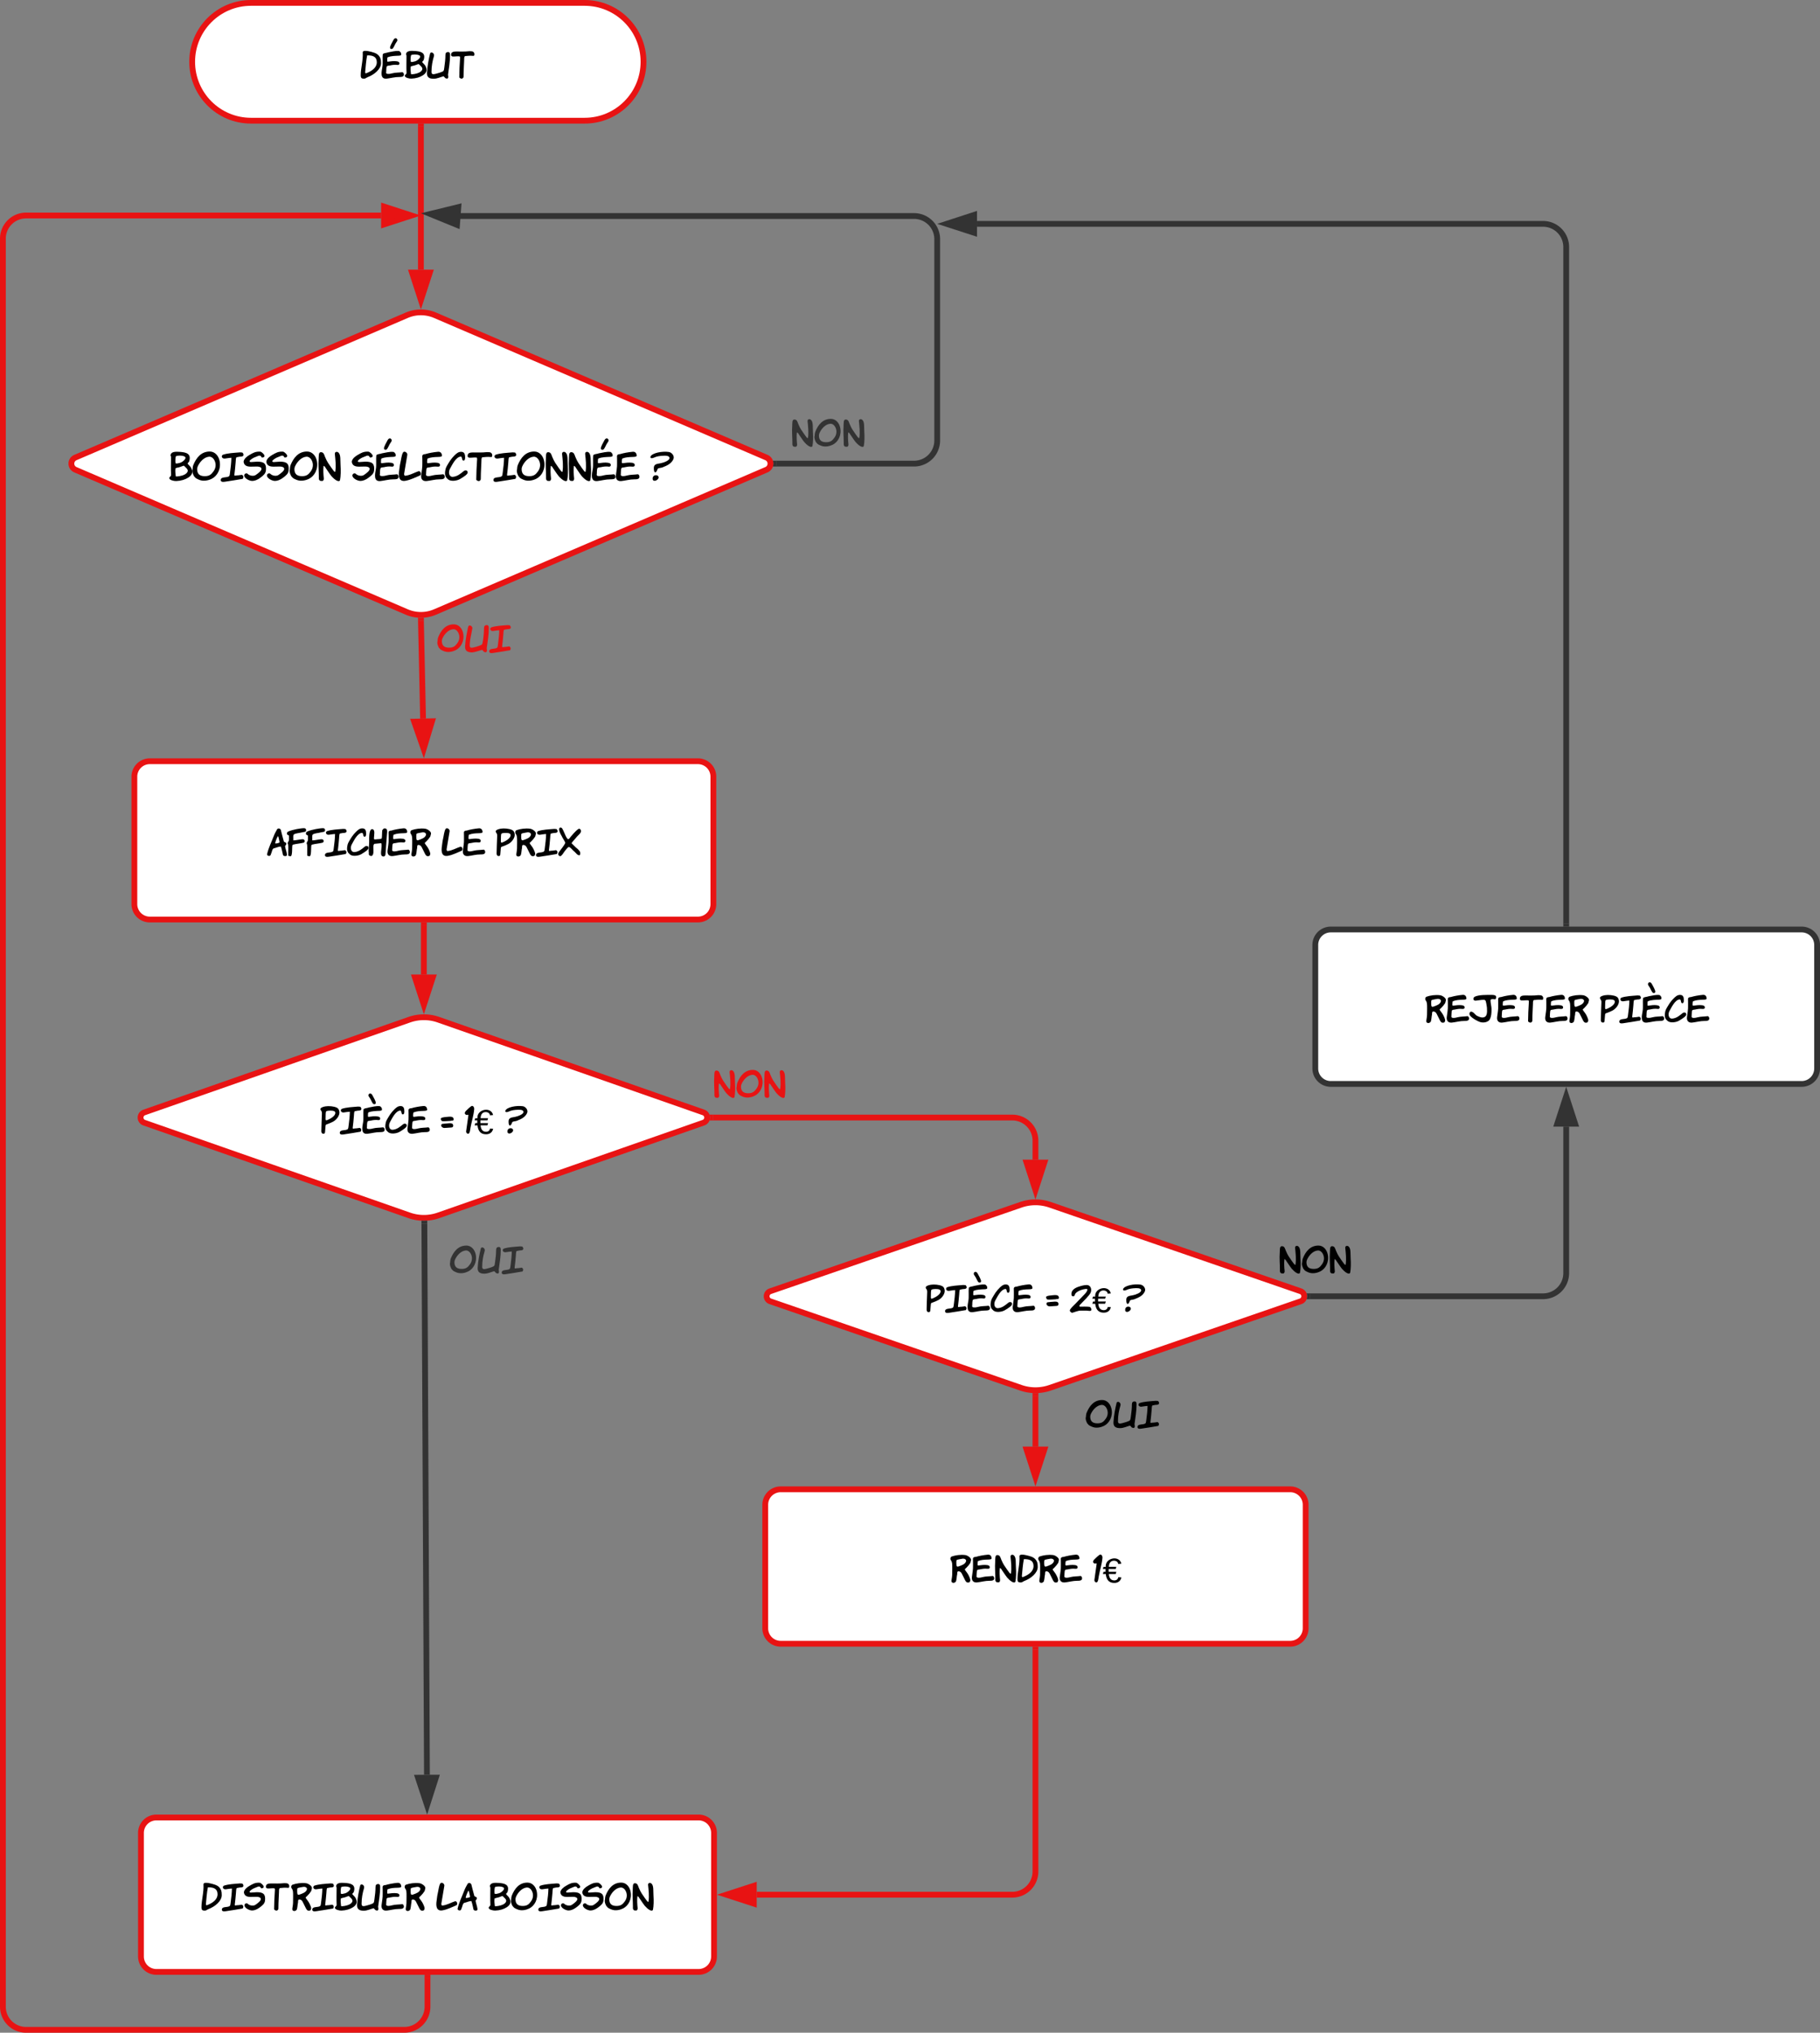 <svg xmlns="http://www.w3.org/2000/svg" xmlns:xlink="http://www.w3.org/1999/xlink" xmlns:lucid="lucid" width="943" height="1053"><rect width="100%" height="100%" fill="#808080" stroke="none"/><g transform="translate(-278.5 -298.5)" lucid:page-tab-id="0_0"><path d="M581.4 300c16.86 0 30.52 13.66 30.52 30.5 0 16.86-13.66 30.52-30.5 30.52H408.57c-16.85 0-30.5-13.66-30.5-30.5 0-16.86 13.65-30.52 30.5-30.52z" stroke="#e81313" stroke-width="3" fill="#fff"/><use xlink:href="#a" transform="matrix(1,0,0,1,383.072,305) translate(81.985 34.298)"/><path d="M496.58 364.02v74.17" stroke="#e81313" stroke-width="3" fill="none"/><path d="M498.06 364.06h-2.95v-1.54h2.96z" stroke="#e81313" stroke-width=".05" fill="#e81313"/><path d="M496.58 453.95l-4.63-14.26h9.27z" stroke="#e81313" stroke-width="3" fill="#e81313"/><path d="M680.7 538.67h71.4a12 12 0 0 0 12-12V422.4a12 12 0 0 0-12-12H515.78" stroke="#333" stroke-width="3" fill="none"/><path d="M680.75 540.15h-1.8l.12-.34.14-1.13-.13-1.14-.12-.33h1.8z" stroke="#333" stroke-width=".05" fill="#333"/><path d="M501.42 409.35l14.57-3.57-.7 9.24z" stroke="#333" stroke-width="3" fill="#333"/><use xlink:href="#b" transform="matrix(1,0,0,1,688.624,508.823) translate(0.005 21.222)"/><path d="M500 1323v15a12 12 0 0 1-12 12H292a12 12 0 0 1-12-12V422.14a12 12 0 0 1 12-12h183.96" stroke="#e81313" stroke-width="3" fill="none"/><path d="M501.48 1323.04h-2.96v-1.54h2.96z" stroke="#e81313" stroke-width=".05" fill="#e81313"/><path d="M491.73 410.14l-14.27 4.63v-9.27z" stroke="#e81313" stroke-width="3" fill="#e81313"/><path d="M489.23 461.82a18.64 18.64 0 0 1 14.7 0l171.7 73.7a3.43 3.43 0 0 1 0 6.3l-171.7 73.7a18.64 18.64 0 0 1-14.7 0l-171.68-73.7a3.43 3.43 0 0 1 0-6.3z" stroke="#e81313" stroke-width="3" fill="#fff"/><use xlink:href="#c" transform="matrix(1,0,0,1,315.198,463.667) translate(50.647 84.105)"/><use xlink:href="#d" transform="matrix(1,0,0,1,315.198,463.667) translate(145.548 84.105)"/><use xlink:href="#e" transform="matrix(1,0,0,1,315.198,463.667) translate(300.108 84.105)"/><path d="M348.12 700.84a8 8 0 0 1 8-8h284a8 8 0 0 1 8 8v66a8 8 0 0 1-8 8h-284a8 8 0 0 1-8-8z" stroke="#e81313" stroke-width="3" fill="#fff"/><use xlink:href="#f" transform="matrix(1,0,0,1,353.122,697.837) translate(63.622 44.196)"/><use xlink:href="#g" transform="matrix(1,0,0,1,353.122,697.837) translate(154.004 44.196)"/><use xlink:href="#h" transform="matrix(1,0,0,1,353.122,697.837) translate(182.058 44.196)"/><path d="M496.6 620.03l1.1 50.7" stroke="#e81313" stroke-width="3" fill="none"/><path d="M496.58 618.53l1.48-.06.03 1.57-2.96.06-.03-1.63z" stroke="#e81313" stroke-width=".05" fill="#e81313"/><path d="M498.02 686.48l-4.94-14.16 9.27-.2z" stroke="#e81313" stroke-width="3" fill="#e81313"/><use xlink:href="#i" transform="matrix(1,0,0,1,504.789,615.258) translate(0.005 21.222)"/><path d="M490.57 826.73a22.87 22.87 0 0 1 15.1 0l137.36 48.05a2.8 2.8 0 0 1 0 5.28L505.67 928.1a22.87 22.87 0 0 1-15.1 0L353.2 880.07a2.8 2.8 0 0 1 0-5.28z" stroke="#e81313" stroke-width="3" fill="#fff"/><use xlink:href="#j" transform="matrix(1,0,0,1,350.661,829.088) translate(93.707 56.798)"/><use xlink:href="#k" transform="matrix(1,0,0,1,350.661,829.088) translate(156.023 56.798)"/><use xlink:href="#l" transform="matrix(1,0,0,1,350.661,829.088) translate(168.479 56.798)"/><use xlink:href="#m" transform="matrix(1,0,0,1,350.661,829.088) translate(189.485 56.798)"/><path d="M498.12 777.84v25.5" stroke="#e81313" stroke-width="3" fill="none"/><path d="M499.6 777.88h-2.95v-1.54h2.95z" stroke="#e81313" stroke-width=".05" fill="#e81313"/><path d="M498.12 819.1l-4.63-14.27h9.26z" stroke="#e81313" stroke-width="3" fill="#e81313"/><path d="M498.38 932.38l1.33 285.5" stroke="#333" stroke-width="3" fill="none"/><path d="M499.85 932.4l-2.95.03v-1.58l1.22.04 1.64-.06h.1z" stroke="#333" stroke-width=".05" fill="#333"/><path d="M499.78 1233.65l-4.7-14.25 9.27-.04z" stroke="#333" stroke-width="3" fill="#333"/><path d="M815 1153v115a12 12 0 0 1-12 12H670.58" stroke="#e81313" stroke-width="3" fill="none"/><path d="M816.48 1153.04h-2.96v-1.54h2.96z" stroke="#e81313" stroke-width=".05" fill="#e81313"/><path d="M654.82 1280l14.26-4.63v9.27z" stroke="#e81313" stroke-width="3" fill="#e81313"/><path d="M807.44 922.6a23.2 23.2 0 0 1 15.12 0l129.88 44.8a2.76 2.76 0 0 1 0 5.2l-129.88 44.8a23.2 23.2 0 0 1-15.12 0l-129.88-44.8a2.76 2.76 0 0 1 0-5.2z" stroke="#e81313" stroke-width="3" fill="#fff"/><use xlink:href="#j" transform="matrix(1,0,0,1,675,925) translate(82.985 53.298)"/><use xlink:href="#k" transform="matrix(1,0,0,1,675,925) translate(145.301 53.298)"/><use xlink:href="#n" transform="matrix(1,0,0,1,675,925) translate(157.757 53.298)"/><use xlink:href="#m" transform="matrix(1,0,0,1,675,925) translate(185.207 53.298)"/><path d="M647.92 877.42H803a12 12 0 0 1 12 12v9.8" stroke="#e81313" stroke-width="3" fill="none"/><path d="M647.96 878.9h-1.84l.17-.43.12-1.05-.13-1.05-.18-.43h1.84z" stroke="#e81313" stroke-width=".05" fill="#e81313"/><path d="M815 915l-4.63-14.28h9.26z" stroke="#e81313" stroke-width="3" fill="#e81313"/><path d="M547 837a8 8 0 0 1 8-8h224a8 8 0 0 1 8 8v44a8 8 0 0 1-8 8H555a8 8 0 0 1-8-8z" fill="none"/><use xlink:href="#o" transform="matrix(1,0,0,1,547,829) translate(101.235 38.298)"/><path d="M410.58 928a8 8 0 0 1 8-8h224a8 8 0 0 1 8 8v44a8 8 0 0 1-8 8h-224a8 8 0 0 1-8-8z" fill="none"/><use xlink:href="#p" transform="matrix(1,0,0,1,410.582,920) translate(100.731 38.298)"/><path d="M351.54 1248a8 8 0 0 1 8-8h280.92a8 8 0 0 1 8 8v64a8 8 0 0 1-8 8H359.54a8 8 0 0 1-8-8z" stroke="#e81313" stroke-width="3" fill="#fff"/><use xlink:href="#q" transform="matrix(1,0,0,1,356.539,1245) translate(26.005 43.298)"/><use xlink:href="#r" transform="matrix(1,0,0,1,356.539,1245) translate(147.847 43.298)"/><use xlink:href="#s" transform="matrix(1,0,0,1,356.539,1245) translate(174.829 43.298)"/><path d="M815 1021.66v26.22" stroke="#e81313" stroke-width="3" fill="none"/><path d="M815 1020.16l1.48-.05v1.6h-2.96v-1.6z" stroke="#e81313" stroke-width=".05" fill="#e81313"/><path d="M815 1063.65l-4.63-14.27h9.26z" stroke="#e81313" stroke-width="3" fill="#e81313"/><path d="M960 788a8 8 0 0 1 8-8h244a8 8 0 0 1 8 8v64a8 8 0 0 1-8 8H968a8 8 0 0 1-8-8z" stroke="#333" stroke-width="3" fill="#fff"/><use xlink:href="#t" transform="matrix(1,0,0,1,965,785) translate(51.709 43.298)"/><use xlink:href="#u" transform="matrix(1,0,0,1,965,785) translate(142.321 43.298)"/><path d="M957.3 970H1078a12 12 0 0 0 12-12v-75.88" stroke="#333" stroke-width="3" fill="none"/><path d="M957.35 971.48h-1.84l.18-.43.13-1.05-.12-1.05-.17-.43h1.85z" stroke="#333" stroke-width=".05" fill="#333"/><path d="M1090 866.35l4.63 14.27h-9.27z" stroke="#333" stroke-width="3" fill="#333"/><path d="M840 928a8 8 0 0 1 8-8h224a8 8 0 0 1 8 8v44a8 8 0 0 1-8 8H848a8 8 0 0 1-8-8z" fill="none"/><g><use xlink:href="#v" transform="matrix(1,0,0,1,840,920) translate(101.235 38.298)"/></g><path d="M675 1078a8 8 0 0 1 8-8h264a8 8 0 0 1 8 8v64a8 8 0 0 1-8 8H683a8 8 0 0 1-8-8z" stroke="#e81313" stroke-width="3" fill="#fff"/><g><use xlink:href="#w" transform="matrix(1,0,0,1,680,1075) translate(90.68 43.298)"/><use xlink:href="#x" transform="matrix(1,0,0,1,680,1075) translate(164.66 43.298)"/></g><path d="M1090 777V426.46a12 12 0 0 0-12-12H784.72" stroke="#333" stroke-width="3" fill="none"/><path d="M1091.47 778.5h-2.94v-1.54h2.94z" stroke="#333" stroke-width=".05" fill="#333"/><path d="M768.95 414.46l14.27-4.64v9.27z" stroke="#333" stroke-width="3" fill="#333"/><path d="M740 1008a8 8 0 0 1 8-8h224a8 8 0 0 1 8 8v44a8 8 0 0 1-8 8H748a8 8 0 0 1-8-8z" fill="none"/><g><use xlink:href="#y" transform="matrix(1,0,0,1,740,1000) translate(100.731 38.298)"/></g><defs><path d="M19-91c0-222 71-428 58-668-3-62 121-44 170-33 118 27 229 50 293 128 44 53 63 97 63 217 0 165-189 328-383 400-36 13-62 45-108 45-66 0-93-23-93-89zm185-582c-30 151-43 322-58 489 5 39 27 28 60 14 129-54 276-147 276-304 0-155-106-203-278-199" id="z"/><path d="M200-621c86-36 205-38 320-43 17-2 34-6 53-13 25-50-14-102-50-120-105-15-221 22-318 37-49 22-126 13-155 55-12 101 7 262-12 371C15-202-37 19 166-4c120-14 222-47 358-47 61 0 128-2 134-62 3-35-15-67-42-76-93 13-205 8-286 31-46 13-96 23-151 16-29-4-39-25-30-58 2-52 0-110 16-152 11-29 60-22 94-30 65-16 139-26 220-15 42 6 65-40 42-74-13-19-34-26-64-31-88-15-182 2-264 12-22-4-15-32-15-46 0-32 0-66 14-85h8zm218-545c39-2 66 47 43 84-18 28-32 54-49 77l1-1c-23 43-45 97-73 132-21 27-86 23-80-23-6-36 68-166 96-218 19-35 41-51 62-51" id="A"/><path d="M68-174c-8-157-1-333-1-488 0-23-21-28-12-60 24-87 141-85 256-77 161 12 317 42 251 258-5 17-40 45-44 60 15 30 85 80 98 123 62 108 25 192-76 258C455-45 341-9 207-4 145-2 19-30 19-85c0-36 51-41 49-89zm137-510c-18 6-26 137-16 192 30 22 66 2 112-6 70-13 158-95 159-132 17-68-169-82-255-54zm-15 330c-15 57-2 155 5 215 6 4 6 12 18 11 101-5 211-32 267-82 52-46 58-91 12-140s-73-73-81-73c-39 14-121 48-173 54-15 2-34 14-48 15" id="B"/><path d="M106-737c41-53 131 12 108 86-42 139-71 285-71 455 0 88 72 66 143 48 49-12 128-35 183-63 38-19 36-69 44-119 17-114 31-247 31-354 0-57 26-85 79-85 37 0 55 27 55 81 0 190-34 397-59 573 4 31 20 93-13 105-8 10-30 7-65-8-16-20-33-38-51-54C397-48 305 0 205 0 79 0 5-43 13-176c13-196 50-391 93-561" id="C"/><path d="M593-790c58 0 99 54 77 117-5 13-15 16-35 14-70-7-152-3-229 7-31 20-24 81-26 127-4 138-16 277-16 422 0 32 4 70-21 83-26 36-88 7-103-20 1-182 10-346 21-521 2-27 11-81-18-84-73-7-138 11-206 3-20-18-39-18-32-51-3-78 74-91 145-91 129 0 251 6 369-8 25-3 49 2 74 2" id="D"/><g id="a"><use transform="matrix(0.018,0,0,0.018,0,0)" xlink:href="#z"/><use transform="matrix(0.018,0,0,0.018,10.872,0)" xlink:href="#A"/><use transform="matrix(0.018,0,0,0.018,22.86,0)" xlink:href="#B"/><use transform="matrix(0.018,0,0,0.018,34.434,0)" xlink:href="#C"/><use transform="matrix(0.018,0,0,0.018,47.088,0)" xlink:href="#D"/></g><path fill="#333" d="M24-128c0-158-18-313-5-472 6-74-11-192 62-191 78 1 88 68 113 130 59 143 102 191 174 297 50 73 81 109 92 109 8 0 12-3 13-9 24-163 3-322-12-477-6-63 62-76 101-37 65 64 45 212 54 340 10 141 7 304-15 413-8 15-20 23-37 23-76 0-203-132-244-200-33-54-79-109-116-169l4 4c-9-20-41-55-54-51-14 102-5 244 6 344 3 30-15 69-41 68-9 0-28-1-56-3-44-28-39-45-39-119" id="E"/><path fill="#333" d="M44-443c79-191 208-366 448-366 141 0 239 118 267 253 46 222-61 413-213 490-83 42-221 78-338 30-55-23-106-43-129-82-26-14-80-140-57-202 2-41 8-89 22-123zm103 115c1 136 75 191 208 191 130 0 180-50 241-135 38-53 55-111 55-169 0-109-73-236-179-227-143 12-260 151-311 271-9 24-14 47-14 69" id="F"/><g id="b"><use transform="matrix(0.018,0,0,0.018,0,0)" xlink:href="#E"/><use transform="matrix(0.018,0,0,0.018,11.538,0)" xlink:href="#F"/><use transform="matrix(0.018,0,0,0.018,26.604,0)" xlink:href="#E"/></g><path d="M68-174c-8-157-1-333-1-488 0-23-21-28-12-60 24-87 141-85 256-77 161 12 317 42 251 258-5 17-40 45-44 60 15 30 85 80 98 123 62 108 25 192-76 258C455-45 341-9 207-4 145-2 19-30 19-85c0-36 51-41 49-89zm137-510c-18 6-26 137-16 192 30 22 66 2 112-6 70-13 158-95 159-132 17-68-169-82-255-54zm-15 330c-15 57-2 155 5 215 6 4 6 12 18 11 101-5 211-32 267-82 52-46 58-91 12-140s-73-73-81-73c-39 14-121 48-173 54-15 2-34 14-48 15" id="G"/><path d="M44-443c79-191 208-366 448-366 141 0 239 118 267 253 46 222-61 413-213 490-83 42-221 78-338 30-55-23-106-43-129-82-26-14-80-140-57-202 2-41 8-89 22-123zm103 115c1 136 75 191 208 191 130 0 180-50 241-135 38-53 55-111 55-169 0-109-73-236-179-227-143 12-260 151-311 271-9 24-14 47-14 69" id="H"/><path d="M292-638c-67 2-113 14-176 21-81 9-112-68-58-103 132-46 304-52 470-66l65 5c50 52 43 111-50 111-45 0-75 15-112 18-18 16-19 83-24 152-7 108-21 214-33 322-5 46 36 20 67 20 54 0 81-10 139-16 43 25 50 62 23 110-151 29-311 50-490 79C58 24-8 22 3-44c14-83 161-45 224-90 22-16 24-69 29-107 17-126 33-258 36-397" id="I"/><path d="M371-533c189 0 256 55 239 237-9 91-67 138-157 205C374-33 301-7 236-7 155-7 13-82 18-160c3-44 62-73 96-38 43 44 152 73 218 29 77-51 166-125 156-169 2-44-67-63-119-62-47 1-108 1-155 3C87-393 13-429 1-531c11-87 101-150 165-187 90-52 160-96 290-87 34 2 118 78 115 115-3 35-23 38-55 45-15 4-26-4-33-24-37-64-116-1-164 12-41 11-154 77-154 113 0 15 14 22 41 22 45 0 127-11 165-11" id="J"/><path d="M24-128c0-158-18-313-5-472 6-74-11-192 62-191 78 1 88 68 113 130 59 143 102 191 174 297 50 73 81 109 92 109 8 0 12-3 13-9 24-163 3-322-12-477-6-63 62-76 101-37 65 64 45 212 54 340 10 141 7 304-15 413-8 15-20 23-37 23-76 0-203-132-244-200-33-54-79-109-116-169l4 4c-9-20-41-55-54-51-14 102-5 244 6 344 3 30-15 69-41 68-9 0-28-1-56-3-44-28-39-45-39-119" id="K"/><g id="c"><use transform="matrix(0.019,0,0,0.019,0,0)" xlink:href="#G"/><use transform="matrix(0.019,0,0,0.019,12.003,0)" xlink:href="#H"/><use transform="matrix(0.019,0,0,0.019,26.992,0)" xlink:href="#I"/><use transform="matrix(0.019,0,0,0.019,38.845,0)" xlink:href="#J"/><use transform="matrix(0.019,0,0,0.019,50.624,0)" xlink:href="#J"/><use transform="matrix(0.019,0,0,0.019,62.403,0)" xlink:href="#H"/><use transform="matrix(0.019,0,0,0.019,77.392,0)" xlink:href="#K"/></g><path d="M21-302C-7-136 9 24 196-12c147-28 263-93 386-142 57-23 26-120-26-120-111 32-240 115-378 126-13 1-22-26-25-45 30-174 59-350 88-524 10-62-86-124-120-61-39 73-49 196-69 277-19 77-22 145-31 199" id="L"/><path d="M330-158c82-22 193-18 286-31 38 11 58 81 24 113-25 24-71 25-116 25-135 0-238 34-358 47C61 7 4-52 15-159c12-113 37-213 32-340-2-59 2-121-2-178-2-44 35-62 81-61 104-31 222-52 345-64 68-7 103 34 111 94 2 12-3 22-9 31-33 14-62 15-103 16-100 2-196 10-270 40h-8c-18 23-11 79-15 106-1 13 5 22 16 25 82-10 176-25 264-12 44 7 78 26 71 72-7 49-76 30-125 30-78 0-138 22-210 29-24 1-35 28-36 52-2 41-10 83-8 126-19 84 122 51 181 35" id="M"/><path d="M521-275c40-33 108-24 108 34 0 49-75 103-210 183-80 47-247 72-323 10-66-54-95-101-82-218 12-106 41-136 91-224 55-96 145-209 240-278 32-23 68-33 107-33 86 2 108 61 107 158 0 55-15 82-44 82-55 1-25-116-79-110-132 15-229 223-291 334-48 86-31 226 81 218 122-9 217-92 295-156" id="N"/><g id="d"><use transform="matrix(0.019,0,0,0.019,0,0)" xlink:href="#J"/><use transform="matrix(0.019,0,0,0.019,11.779,0)" xlink:href="#A"/><use transform="matrix(0.019,0,0,0.019,24.211,0)" xlink:href="#L"/><use transform="matrix(0.019,0,0,0.019,35.691,0)" xlink:href="#M"/><use transform="matrix(0.019,0,0,0.019,48.123,0)" xlink:href="#N"/><use transform="matrix(0.019,0,0,0.019,59.957,0)" xlink:href="#D"/><use transform="matrix(0.019,0,0,0.019,73.379,0)" xlink:href="#I"/><use transform="matrix(0.019,0,0,0.019,85.232,0)" xlink:href="#H"/><use transform="matrix(0.019,0,0,0.019,100.221,0)" xlink:href="#K"/><use transform="matrix(0.019,0,0,0.019,112.187,0)" xlink:href="#K"/><use transform="matrix(0.019,0,0,0.019,124.152,0)" xlink:href="#A"/><use transform="matrix(0.019,0,0,0.019,136.584,0)" xlink:href="#M"/></g><path d="M103-360c0-112 97-112 179-128 97-18 242-75 249-136 6-48-42-75-151-71-112 4-194 15-276 54-32 15-101 31-94-24 35-105 323-159 505-131 75 11 164 108 120 200-57 118-164 168-297 220-46 18-100 9-130 40-14 46-42 100-66 94-26 0-39-39-39-118zm112 214c60 54-29 135-88 135-48 0-65-33-51-98 18-31 37-56 89-54 19 0 36 5 50 17" id="O"/><use transform="matrix(0.019,0,0,0.019,0,0)" xlink:href="#O" id="e"/><path d="M103-24C79 10-2-14 8-59c42-186 129-353 193-524 23-62 63-135 99-197 39-38 106-10 109 47 27 100 51 209 81 307 8 25 72 24 72 63 0 44-26 46-37 75 12 83 46 156 55 243 7 63-106 47-114 11-13-58-36-170-57-231-3-4-7-8-9-14-69 4-134 40-198 52-53 21-53 108-81 160-4 16-8 29-18 43zm215-551c-16 18-92 195-73 208 46 2 100-12 123-31-5-30-32-162-38-171-2-3-6-5-12-6" id="P"/><path d="M39-49c-7-93 9-204-6-289-18-30-12-41 1-77 37-27 19-97 25-162 2-23-27-37-49-40-11-18-14-56 0-71 17-39 273-99 376-109 72-7 163-32 165 45 1 65-62 51-115 66-63 18-176 24-229 55-41 23-20 107-25 176 83-2 166-25 259-33 74-6 91 70 44 97-80 23-228 35-304 57-18 6-27 18-27 35-9 45 6 274-42 299-35 2-92-5-73-49" id="Q"/><path d="M107-780c100 15 51 176 51 272 0 29 23 25 56 24 33-11 175 4 171-42 9-67 4-153 14-224 12-14 39-57 70-50 51 0 74 34 69 103L490-47c-6 28-25 57-57 56-118-5-54-182-54-299 0-34 3-75-15-85-65 6-127 12-191 19-52 29-23 162-29 239C135-7 87 19 22-30 10-48 7-67 13-88c-16-100 8-215 8-322 0-127-9-364 86-370" id="R"/><path d="M608-642l-20 77c-36 56-69 94-113 138-49 48-58 40-29 81 33 46 69 89 97 147 44 89 52 141 40 147-3 38-20 49-63 52-68 5-97-106-129-160-40-68-56-162-144-164-53-1-27 78-45 121-7 56-12 123-28 170C157-4 113 24 66-1 46-11 40-39 49-87c19-111 19-139 19-313 0-144 1-187-40-242-27-37-13-94 26-108 103-36 250-59 389-41 63 8 182 85 165 149zm-140 11c-10-39-42-58-96-57-53 12-154 21-179 43-5 9-8 31-8 65 0 151 19 135 127 94 94-36 148-79 156-145" id="S"/><g id="f"><use transform="matrix(0.018,0,0,0.018,0,0)" xlink:href="#P"/><use transform="matrix(0.018,0,0,0.018,10.436,0)" xlink:href="#Q"/><use transform="matrix(0.018,0,0,0.018,20.267,0)" xlink:href="#Q"/><use transform="matrix(0.018,0,0,0.018,30.098,0)" xlink:href="#I"/><use transform="matrix(0.018,0,0,0.018,41.387,0)" xlink:href="#N"/><use transform="matrix(0.018,0,0,0.018,52.658,0)" xlink:href="#R"/><use transform="matrix(0.018,0,0,0.018,62.275,0)" xlink:href="#M"/><use transform="matrix(0.018,0,0,0.018,74.115,0)" xlink:href="#S"/></g><g id="g"><use transform="matrix(0.018,0,0,0.018,0,0)" xlink:href="#L"/><use transform="matrix(0.018,0,0,0.018,10.933,0)" xlink:href="#M"/></g><path d="M23-677c-68-88 127-122 212-122 113 0 253 24 291 82 92 144-48 310-153 365-52 27-102 48-161 69-56 20-53 15-58 80-4 49-8 103-13 153-3 31-19 46-43 46-44 0-65-28-63-81 5-162 8-330 16-486 3-53-4-75-28-106zm415 73c0-44-44-66-132-66-78 0-124 8-135 26-10 16-14 89-14 218 0 44 22 39 57 25 83-34 224-115 224-203" id="T"/><path d="M635-31c28-53 7-115-31-143-7-19-67-63-88-82-39-36-80-78-117-115 1-16 41-65 118-148l-10 11c30-36 53-67 85-95 54-48 78-89 78-117s-20-70-52-70c-36 0-116 78-245 230-22 26-38 59-67 71-30 12-85-104-102-151-13-36-72-158-75-157-34-47-96-35-89 35 8 88 69 162 101 236 14 20 74 122 77 140-20 61-139 209-182 265-18 23-24 44-24 60C11-36 45 1 69 0c45-2 96-97 124-134 67-89 109-132 124-131 48 2 103 85 141 115 20 16 39 33 56 52 49 58 88 82 121 67" id="U"/><g id="h"><use transform="matrix(0.018,0,0,0.018,0,0)" xlink:href="#T"/><use transform="matrix(0.018,0,0,0.018,10.027,0)" xlink:href="#S"/><use transform="matrix(0.018,0,0,0.018,21.013,0)" xlink:href="#I"/><use transform="matrix(0.018,0,0,0.018,32.302,0)" xlink:href="#U"/></g><path fill="#e81313" d="M44-443c79-191 208-366 448-366 141 0 239 118 267 253 46 222-61 413-213 490-83 42-221 78-338 30-55-23-106-43-129-82-26-14-80-140-57-202 2-41 8-89 22-123zm103 115c1 136 75 191 208 191 130 0 180-50 241-135 38-53 55-111 55-169 0-109-73-236-179-227-143 12-260 151-311 271-9 24-14 47-14 69" id="V"/><path fill="#e81313" d="M109-754c29-56 120 5 113 55-24 164-73 311-76 498 0 44 17 66 52 66 44 0 193-39 283-82 16-8 27-24 32-45 27-114 44-316 44-439 0-57 27-86 82-86 38 0 57 27 57 82 0 195-35 406-61 587 5 33 20 94-14 106-8 12-30 10-67-7-15-20-33-39-52-56C437-54 255 2 210 0 80-5 5-44 13-182c11-186 48-366 83-531 3-12 5-27 13-41" id="W"/><path fill="#e81313" d="M292-638c-67 2-113 14-176 21-81 9-112-68-58-103 132-46 304-52 470-66l65 5c50 52 43 111-50 111-45 0-75 15-112 18-18 16-19 83-24 152-7 108-21 214-33 322-5 46 36 20 67 20 54 0 81-10 139-16 43 25 50 62 23 110-151 29-311 50-490 79C58 24-8 22 3-44c14-83 161-45 224-90 22-16 24-69 29-107 17-126 33-258 36-397" id="X"/><g id="i"><use transform="matrix(0.018,0,0,0.018,0,0)" xlink:href="#V"/><use transform="matrix(0.018,0,0,0.018,14.454,0)" xlink:href="#W"/><use transform="matrix(0.018,0,0,0.018,27.144,0)" xlink:href="#X"/></g><path d="M23-677c-68-88 127-122 212-122 113 0 253 24 291 82 92 144-48 310-153 365-52 27-102 48-161 69-56 20-53 15-58 80-4 49-8 103-13 153-3 31-19 46-43 46-44 0-65-28-63-81 5-162 8-330 16-486 3-53-4-75-28-106zm415 73c0-44-44-66-132-66-78 0-124 8-135 26-10 16-14 89-14 218 0 44 22 39 57 25 83-34 224-115 224-203" id="Y"/><path d="M200-621c86-36 205-38 320-43 17-2 34-6 53-13 25-50-14-102-50-120-105-15-221 22-318 37-49 22-126 13-155 55-12 101 7 262-12 371C15-202-37 19 166-4c120-14 222-47 358-47 61 0 128-2 134-62 3-35-15-67-42-76-93 13-205 8-286 31-46 13-96 23-151 16-29-4-39-25-30-58 2-52 0-110 16-152 11-29 60-22 94-30 65-16 139-26 220-15 42 6 65-40 42-74-13-19-34-26-64-31-88-15-182 2-264 12-22-4-15-32-15-46 0-32 0-66 14-85h8zm44-543c-39-2-66 47-43 84 18 28 32 54 49 77l-1-1c23 43 45 97 73 132 21 27 86 23 80-23 6-36-67-166-96-218-19-35-42-51-62-51" id="Z"/><g id="j"><use transform="matrix(0.018,0,0,0.018,0,0)" xlink:href="#Y"/><use transform="matrix(0.018,0,0,0.018,10.152,0)" xlink:href="#I"/><use transform="matrix(0.018,0,0,0.018,21.582,0)" xlink:href="#Z"/><use transform="matrix(0.018,0,0,0.018,33.57,0)" xlink:href="#N"/><use transform="matrix(0.018,0,0,0.018,44.982,0)" xlink:href="#M"/></g><path d="M194-490c84-10 187-18 187 71 0 54-54 28-96 45-79 1-166 17-240 6-17-14-55-67-20-89 39-24 120-27 169-33zm-61 193c94 0 235-47 235 61 0 66-66 50-124 57-28 4-110 7-132 8-50 1-113-51-81-101 17-27 58-14 102-25" id="aa"/><use transform="matrix(0.018,0,0,0.018,0,0)" xlink:href="#aa" id="k"/><path d="M49-77C44-40 70-4 106-4c52 0 58-115 69-176 33-185 88-339 106-531 5-55-37-120-88-84-58 41-108 94-156 139-9 8-27 43-27 58-1 28 35 54 60 54 15-1 48-23 43 15" id="ab"/><path d="M181-244c11 100 47 181 156 183 67 0 108-36 117-94l89 8C521-50 454 11 337 11 173 11 109-97 93-245H10l19-64h58c-3-28 0-53 0-81H9l19-61h64c-25-258 392-347 450-92l-92 8c-3-103-164-122-222-53-31 31-42 75-47 136h217l-19 61H176v81h222l-19 64H182" id="ac"/><g id="l"><use transform="matrix(0.018,0,0,0.018,0,0)" xlink:href="#ab"/><use transform="matrix(0.018,0,0,0.018,5.094,0)" xlink:href="#ac"/></g><use transform="matrix(0.018,0,0,0.018,0,0)" xlink:href="#O" id="m"/><path d="M489-785c107 0 154 111 116 214-29 79-213 255-300 345-26 27-38 39-16 63 95 2 204-5 287 7 22 4 49 51 49 77 0 63-95 31-141 31H320C244-52 124 2 73 14 50 19-1-26 3-53c6-51 111-140 150-182 94-98 182-189 275-285 55-57 80-102 80-129 1-31-28-24-56-21-120 11-265 81-296 145-13 26-15 67-56 65s-51-21-51-66c0-144 158-200 287-235 61-16 112-24 153-24" id="ad"/><g id="n"><use transform="matrix(0.018,0,0,0.018,0,0)" xlink:href="#ad"/><use transform="matrix(0.018,0,0,0.018,11.538,0)" xlink:href="#ac"/></g><path fill="#e81313" d="M24-128c0-158-18-313-5-472 6-74-11-192 62-191 78 1 88 68 113 130 59 143 102 191 174 297 50 73 81 109 92 109 8 0 12-3 13-9 24-163 3-322-12-477-6-63 62-76 101-37 65 64 45 212 54 340 10 141 7 304-15 413-8 15-20 23-37 23-76 0-203-132-244-200-33-54-79-109-116-169l4 4c-9-20-41-55-54-51-14 102-5 244 6 344 3 30-15 69-41 68-9 0-28-1-56-3-44-28-39-45-39-119" id="ae"/><path fill="#e81313" d="M44-443c79-191 208-366 448-366 141 0 239 118 267 253 46 222-61 413-213 490-83 42-221 78-338 30-55-23-106-43-129-82-26-14-80-140-57-202 2-41 8-89 22-123zm103 115c1 136 75 191 208 191 130 0 180-50 241-135 38-53 55-111 55-169 0-109-73-236-179-227-143 12-260 151-311 271-9 24-14 47-14 69" id="af"/><path fill="#e81313" d="M24-128c0-158-18-313-5-472 6-74-11-192 62-191 78 1 88 68 113 130 59 143 102 191 174 297 50 73 81 109 92 109 8 0 12-3 13-9 24-163 3-322-12-477-6-63 62-76 101-37 65 64 45 212 54 340 10 141 7 304-15 413-8 15-20 23-37 23-76 0-203-132-244-200-33-54-79-109-116-169l4 4c-9-20-41-55-54-51-14 102-5 244 6 344 3 30-15 69-41 68-9 0-28-1-56-3-44-28-39-45-39-119" id="ag"/><g id="o"><use transform="matrix(0.018,0,0,0.018,0,0)" xlink:href="#ae"/><use transform="matrix(0.018,0,0,0.018,11.538,0)" xlink:href="#af"/><use transform="matrix(0.018,0,0,0.018,25.992,0)" xlink:href="#ag"/></g><path fill="#333" d="M44-443c79-191 208-366 448-366 141 0 239 118 267 253 46 222-61 413-213 490-83 42-221 78-338 30-55-23-106-43-129-82-26-14-80-140-57-202 2-41 8-89 22-123zm103 115c1 136 75 191 208 191 130 0 180-50 241-135 38-53 55-111 55-169 0-109-73-236-179-227-143 12-260 151-311 271-9 24-14 47-14 69" id="ah"/><path fill="#333" d="M106-737c41-53 131 12 108 86-42 139-71 285-71 455 0 88 72 66 143 48 49-12 128-35 183-63 38-19 36-69 44-119 17-114 31-247 31-354 0-57 26-85 79-85 37 0 55 27 55 81 0 190-34 397-59 573 4 31 20 93-13 105-8 10-30 7-65-8-16-20-33-38-51-54C397-48 305 0 205 0 79 0 5-43 13-176c13-196 50-391 93-561" id="ai"/><path fill="#333" d="M292-638c-67 2-113 14-176 21-81 9-112-68-58-103 132-46 304-52 470-66l65 5c50 52 43 111-50 111-45 0-75 15-112 18-18 16-19 83-24 152-7 108-21 214-33 322-5 46 36 20 67 20 54 0 81-10 139-16 43 25 50 62 23 110-151 29-311 50-490 79C58 24-8 22 3-44c14-83 161-45 224-90 22-16 24-69 29-107 17-126 33-258 36-397" id="aj"/><g id="p"><use transform="matrix(0.018,0,0,0.018,0,0)" xlink:href="#ah"/><use transform="matrix(0.018,0,0,0.018,14.454,0)" xlink:href="#ai"/><use transform="matrix(0.018,0,0,0.018,27.108,0)" xlink:href="#aj"/></g><g id="q"><use transform="matrix(0.018,0,0,0.018,0,0)" xlink:href="#z"/><use transform="matrix(0.018,0,0,0.018,10.872,0)" xlink:href="#I"/><use transform="matrix(0.018,0,0,0.018,22.302,0)" xlink:href="#J"/><use transform="matrix(0.018,0,0,0.018,33.66,0)" xlink:href="#D"/><use transform="matrix(0.018,0,0,0.018,46.602,0)" xlink:href="#S"/><use transform="matrix(0.018,0,0,0.018,57.726,0)" xlink:href="#I"/><use transform="matrix(0.018,0,0,0.018,69.156,0)" xlink:href="#B"/><use transform="matrix(0.018,0,0,0.018,80.73,0)" xlink:href="#C"/><use transform="matrix(0.018,0,0,0.018,93.384,0)" xlink:href="#M"/><use transform="matrix(0.018,0,0,0.018,105.372,0)" xlink:href="#S"/></g><path d="M103-24C79 10-2-14 8-59c42-186 129-353 193-524 23-62 63-135 99-197 39-38 106-10 109 47 27 100 51 209 81 307 8 25 72 24 72 63 0 44-26 46-37 75 12 83 46 156 55 243 7 63-106 47-114 11-13-58-36-170-57-231-3-4-7-8-9-14-69 4-134 40-198 52-53 21-53 108-81 160-4 16-8 29-18 43zm215-551c-16 18-92 195-73 208 46 2 100-12 123-31-5-30-32-162-38-171-2-3-6-5-12-6" id="ak"/><g id="r"><use transform="matrix(0.018,0,0,0.018,0,0)" xlink:href="#L"/><use transform="matrix(0.018,0,0,0.018,11.07,0)" xlink:href="#ak"/></g><g id="s"><use transform="matrix(0.018,0,0,0.018,0,0)" xlink:href="#B"/><use transform="matrix(0.018,0,0,0.018,11.574,0)" xlink:href="#H"/><use transform="matrix(0.018,0,0,0.018,26.028,0)" xlink:href="#I"/><use transform="matrix(0.018,0,0,0.018,37.458,0)" xlink:href="#J"/><use transform="matrix(0.018,0,0,0.018,48.816,0)" xlink:href="#J"/><use transform="matrix(0.018,0,0,0.018,60.174,0)" xlink:href="#H"/><use transform="matrix(0.018,0,0,0.018,74.628,0)" xlink:href="#K"/></g><path d="M159-751c124-55 327-50 495-50 79 0 118 21 118 62 0 33-11 54-30 67-34-9-133-18-133 25 0 94 29 169 29 256 0 132-9 209-47 289-37 78-166 115-275 84C238-40 2-165 2-253c0-31 18-66 44-66 74 0 115 89 173 119 38 20 106 49 152 49 150 0 143-145 135-286-3-44-31-193-41-198-10-16-28-24-53-24-80-1-164 20-232 25-31 2-63-17-63-46 0-32 13-58 42-71" id="al"/><g id="t"><use transform="matrix(0.018,0,0,0.018,0,0)" xlink:href="#S"/><use transform="matrix(0.018,0,0,0.018,11.124,0)" xlink:href="#M"/><use transform="matrix(0.018,0,0,0.018,23.112,0)" xlink:href="#al"/><use transform="matrix(0.018,0,0,0.018,37.224,0)" xlink:href="#M"/><use transform="matrix(0.018,0,0,0.018,49.212,0)" xlink:href="#D"/><use transform="matrix(0.018,0,0,0.018,62.154,0)" xlink:href="#M"/><use transform="matrix(0.018,0,0,0.018,74.142,0)" xlink:href="#S"/></g><g id="u"><use transform="matrix(0.018,0,0,0.018,0,0)" xlink:href="#T"/><use transform="matrix(0.018,0,0,0.018,10.152,0)" xlink:href="#I"/><use transform="matrix(0.018,0,0,0.018,21.582,0)" xlink:href="#Z"/><use transform="matrix(0.018,0,0,0.018,33.57,0)" xlink:href="#N"/><use transform="matrix(0.018,0,0,0.018,44.982,0)" xlink:href="#M"/></g><path d="M24-128c0-158-18-313-5-472 6-74-11-192 62-191 78 1 88 68 113 130 59 143 102 191 174 297 50 73 81 109 92 109 8 0 12-3 13-9 24-163 3-322-12-477-6-63 62-76 101-37 65 64 45 212 54 340 10 141 7 304-15 413-8 15-20 23-37 23-76 0-203-132-244-200-33-54-79-109-116-169l4 4c-9-20-41-55-54-51-14 102-5 244 6 344 3 30-15 69-41 68-9 0-28-1-56-3-44-28-39-45-39-119" id="am"/><g id="v"><use transform="matrix(0.018,0,0,0.018,0,0)" xlink:href="#am"/><use transform="matrix(0.018,0,0,0.018,11.538,0)" xlink:href="#H"/><use transform="matrix(0.018,0,0,0.018,25.992,0)" xlink:href="#K"/></g><path d="M19-91c0-222 71-428 58-668-3-62 121-44 170-33 118 27 229 50 293 128 44 53 63 97 63 217 0 165-189 328-383 400-36 13-62 45-108 45-66 0-93-23-93-89zm185-582c-30 151-43 322-58 489 5 39 27 28 60 14 129-54 276-147 276-304 0-155-106-203-278-199" id="an"/><g id="w"><use transform="matrix(0.018,0,0,0.018,0,0)" xlink:href="#S"/><use transform="matrix(0.018,0,0,0.018,11.124,0)" xlink:href="#M"/><use transform="matrix(0.018,0,0,0.018,23.112,0)" xlink:href="#K"/><use transform="matrix(0.018,0,0,0.018,34.65,0)" xlink:href="#an"/><use transform="matrix(0.018,0,0,0.018,45.522,0)" xlink:href="#S"/><use transform="matrix(0.018,0,0,0.018,56.646,0)" xlink:href="#M"/></g><g id="x"><use transform="matrix(0.018,0,0,0.018,0,0)" xlink:href="#ab"/><use transform="matrix(0.018,0,0,0.018,5.094,0)" xlink:href="#ac"/></g><g id="y"><use transform="matrix(0.018,0,0,0.018,0,0)" xlink:href="#H"/><use transform="matrix(0.018,0,0,0.018,14.454,0)" xlink:href="#C"/><use transform="matrix(0.018,0,0,0.018,27.108,0)" xlink:href="#I"/></g></defs></g></svg>